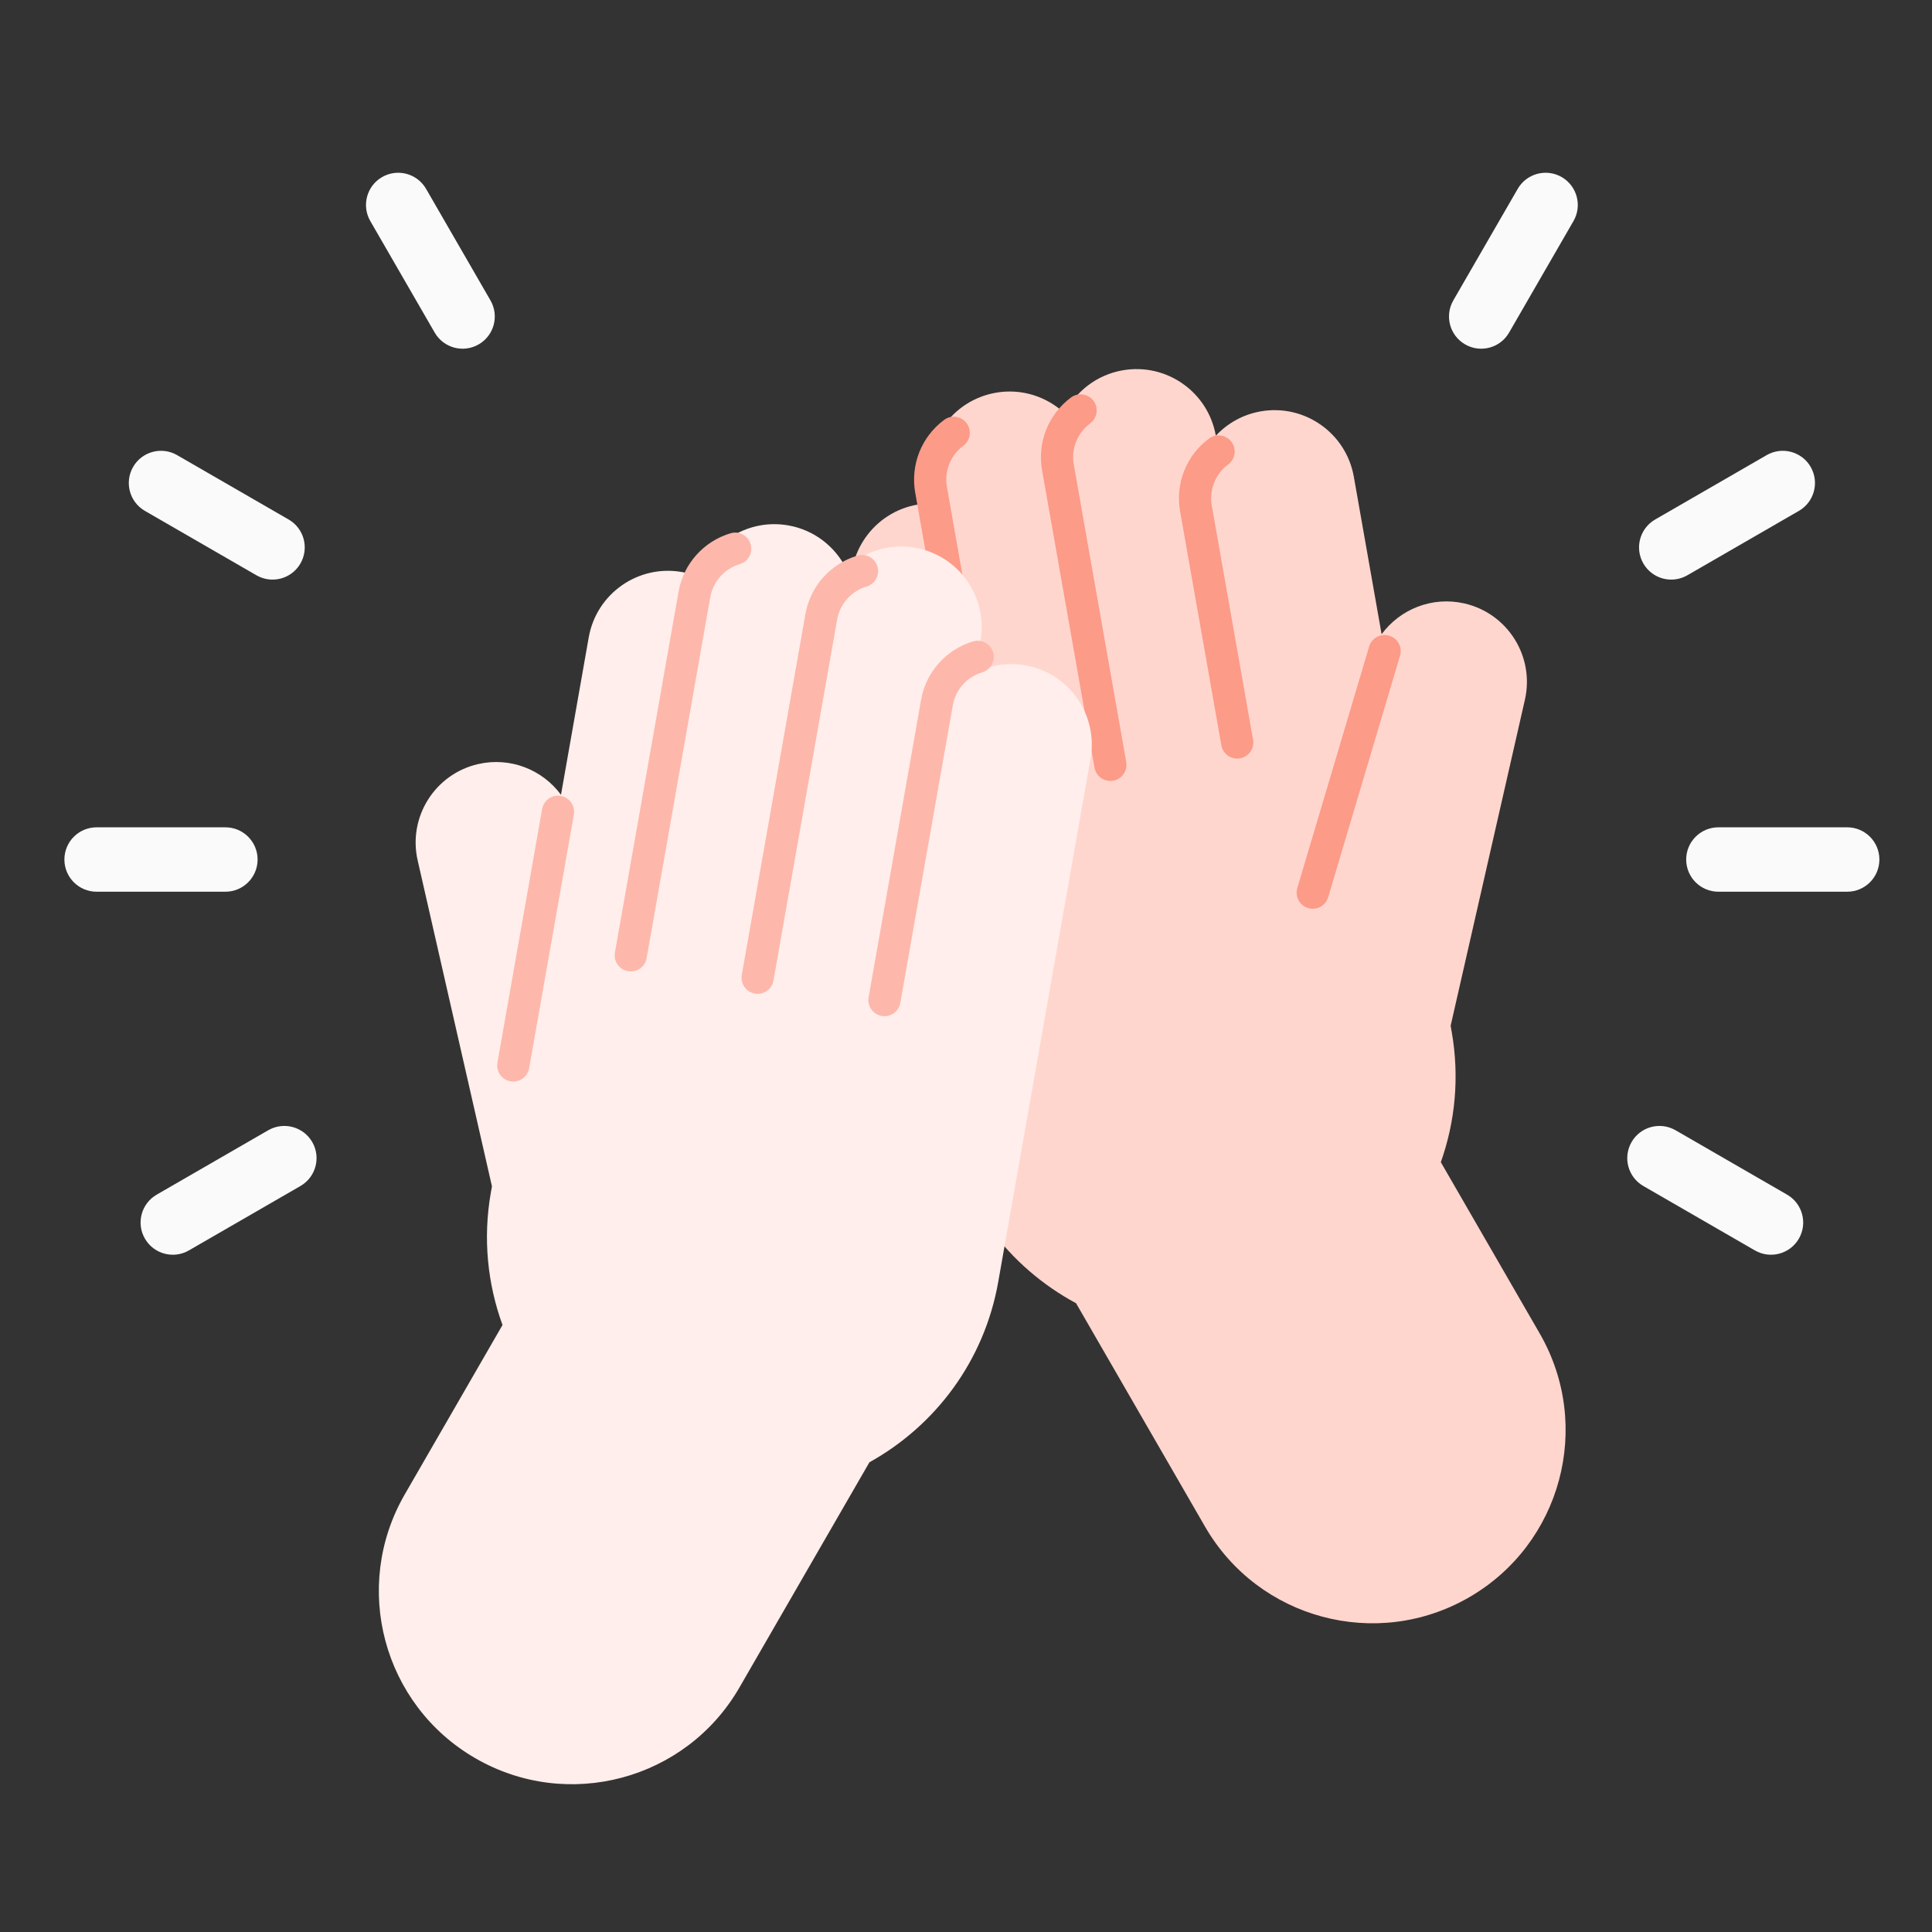 <svg width="60" height="60" viewBox="0 0 60 60" fill="none" xmlns="http://www.w3.org/2000/svg">
<rect x="0" y="0" width="60" height="60" fill="#333333" stroke="none"/>
<path d="M34.861 11.501C36.221 11.261 37.518 12.169 37.758 13.529L37.758 13.532C38.115 13.15 38.593 12.874 39.148 12.776C40.508 12.537 41.804 13.444 42.044 14.804L42.907 19.696C43.479 18.92 44.475 18.512 45.476 18.74C46.822 19.047 47.664 20.387 47.357 21.733L45.051 31.855L45.083 32.039C45.331 33.448 45.192 34.834 44.746 36.093L47.817 41.412C49.474 44.282 48.49 47.952 45.621 49.608C42.751 51.265 39.081 50.282 37.424 47.412L33.418 40.473C31.337 39.353 29.769 37.327 29.326 34.818L26.461 18.567C26.221 17.208 27.129 15.911 28.489 15.671C28.657 15.642 28.825 15.629 28.99 15.633L28.895 15.093C28.655 13.733 29.563 12.437 30.922 12.197C31.729 12.055 32.511 12.318 33.065 12.837C33.409 12.159 34.055 11.643 34.861 11.501Z" fill="#FFD6CE"/>
<path d="M30.052 24.535L28.422 15.296C28.271 14.434 28.618 13.561 29.321 13.04C29.543 12.875 29.856 12.922 30.02 13.144C30.185 13.365 30.138 13.679 29.917 13.843C29.518 14.139 29.321 14.634 29.407 15.122L31.037 24.361C31.084 24.633 30.903 24.892 30.631 24.941C30.359 24.988 30.1 24.807 30.052 24.535Z" fill="#FC9B88"/>
<path d="M33.991 23.84L32.362 14.6C32.21 13.739 32.558 12.866 33.26 12.345C33.482 12.18 33.795 12.227 33.96 12.448C34.124 12.67 34.078 12.983 33.856 13.148C33.458 13.443 33.261 13.938 33.347 14.427L34.976 23.666C35.024 23.938 34.842 24.197 34.57 24.245C34.298 24.293 34.039 24.111 33.991 23.84Z" fill="#FC9B88"/>
<path d="M37.93 23.145L36.648 15.876C36.496 15.014 36.844 14.141 37.546 13.62C37.768 13.456 38.081 13.502 38.246 13.724C38.41 13.945 38.364 14.259 38.142 14.423C37.744 14.719 37.547 15.214 37.633 15.702L38.915 22.972C38.963 23.244 38.781 23.503 38.509 23.551C38.237 23.599 37.978 23.417 37.93 23.145Z" fill="#FC9B88"/>
<path d="M43.142 19.741C42.877 19.663 42.599 19.813 42.52 20.078L40.289 27.579C40.21 27.844 40.361 28.122 40.626 28.201C40.89 28.28 41.169 28.129 41.248 27.864L43.479 20.363C43.558 20.098 43.407 19.82 43.142 19.741Z" fill="#FC9B88"/>
<path d="M28.421 17.01C29.781 17.25 30.689 18.547 30.449 19.907L30.275 20.896C30.741 20.659 31.285 20.564 31.84 20.662C33.2 20.901 34.108 22.198 33.868 23.558L32.479 31.436C32.478 31.442 32.476 31.448 32.475 31.453L31.002 39.806C30.566 42.278 29.038 44.282 27.001 45.412L22.962 52.41C21.305 55.279 17.635 56.263 14.766 54.606C11.896 52.949 10.913 49.279 12.57 46.41L15.606 41.149C15.141 39.873 14.992 38.461 15.245 37.028L15.278 36.843L12.971 26.721C12.664 25.375 13.507 24.035 14.853 23.728C15.853 23.5 16.85 23.907 17.422 24.683L18.284 19.792C18.524 18.433 19.821 17.525 21.18 17.765C21.364 17.797 21.538 17.85 21.704 17.918C22.112 16.802 23.271 16.103 24.483 16.317C25.289 16.459 25.934 16.975 26.277 17.653C26.832 17.132 27.615 16.868 28.421 17.01Z" fill="#FFEEEB"/>
<path d="M26.976 30.972L28.605 21.733C28.757 20.871 29.382 20.17 30.22 19.92C30.485 19.841 30.764 19.992 30.842 20.257C30.921 20.522 30.77 20.8 30.506 20.879C30.03 21.02 29.676 21.418 29.59 21.906L27.96 31.146C27.913 31.418 27.653 31.599 27.381 31.551C27.109 31.503 26.928 31.244 26.976 30.972Z" fill="#FDB8AB"/>
<path d="M23.037 30.277L25.013 19.069C25.165 18.207 25.79 17.506 26.629 17.256C26.893 17.177 27.172 17.328 27.25 17.593C27.329 17.858 27.178 18.136 26.914 18.215C26.439 18.356 26.084 18.754 25.998 19.242L24.021 30.451C23.973 30.723 23.714 30.905 23.442 30.857C23.17 30.809 22.989 30.549 23.037 30.277Z" fill="#FDB8AB"/>
<path d="M19.097 29.582L21.074 18.373C21.225 17.512 21.851 16.81 22.689 16.561C22.954 16.482 23.232 16.633 23.311 16.898C23.39 17.162 23.239 17.441 22.974 17.519C22.499 17.661 22.145 18.059 22.058 18.547L20.082 29.756C20.034 30.028 19.775 30.209 19.503 30.161C19.231 30.113 19.049 29.854 19.097 29.582Z" fill="#FDB8AB"/>
<path d="M15.448 33.002L16.837 25.123C16.885 24.851 17.144 24.67 17.416 24.718C17.688 24.766 17.87 25.025 17.822 25.297L16.433 33.175C16.385 33.447 16.125 33.629 15.853 33.581C15.582 33.533 15.4 33.274 15.448 33.002Z" fill="#FDB8AB"/>
<path d="M11.5 6.865C11.224 6.387 11.388 5.776 11.866 5.499C12.345 5.223 12.956 5.387 13.232 5.865L15.232 9.329C15.508 9.808 15.345 10.419 14.866 10.695C14.388 10.972 13.777 10.808 13.5 10.329L11.5 6.865Z" fill="#FAFAFA"/>
<path d="M4.5 15.866C4.022 15.59 3.858 14.979 4.134 14.5C4.41 14.022 5.022 13.858 5.5 14.134L8.964 16.134C9.443 16.41 9.606 17.022 9.33 17.5C9.054 17.979 8.443 18.142 7.964 17.866L4.5 15.866Z" fill="#FAFAFA"/>
<path d="M3 27.693C2.448 27.693 2 27.246 2 26.693C2 26.141 2.448 25.693 3 25.693H7C7.552 25.693 8 26.141 8 26.693C8 27.246 7.552 27.693 7 27.693H3Z" fill="#FAFAFA"/>
<path d="M5.866 38.833C5.388 39.109 4.776 38.945 4.5 38.467C4.224 37.989 4.388 37.377 4.866 37.101L8.33 35.101C8.809 34.825 9.42 34.989 9.697 35.467C9.973 35.945 9.809 36.557 9.33 36.833L5.866 38.833Z" fill="#FAFAFA"/>
<path d="M48.866 6.865C49.142 6.387 48.978 5.776 48.5 5.499C48.022 5.223 47.41 5.387 47.134 5.865L45.134 9.329C44.858 9.808 45.022 10.419 45.5 10.695C45.978 10.972 46.59 10.808 46.866 10.329L48.866 6.865Z" fill="#FAFAFA"/>
<path d="M55.866 15.866C56.344 15.59 56.508 14.979 56.232 14.5C55.956 14.022 55.344 13.858 54.866 14.134L51.402 16.134C50.924 16.41 50.76 17.022 51.036 17.5C51.312 17.979 51.924 18.142 52.402 17.866L55.866 15.866Z" fill="#FAFAFA"/>
<path d="M57.366 27.693C57.919 27.693 58.366 27.246 58.366 26.693C58.366 26.141 57.919 25.693 57.366 25.693H53.366C52.814 25.693 52.366 26.141 52.366 26.693C52.366 27.246 52.814 27.693 53.366 27.693H57.366Z" fill="#FAFAFA"/>
<path d="M54.5 38.833C54.978 39.109 55.59 38.945 55.866 38.467C56.142 37.989 55.978 37.377 55.5 37.101L52.036 35.101C51.557 34.825 50.946 34.989 50.67 35.467C50.394 35.945 50.557 36.557 51.036 36.833L54.5 38.833Z" fill="#FAFAFA"/>
</svg>
